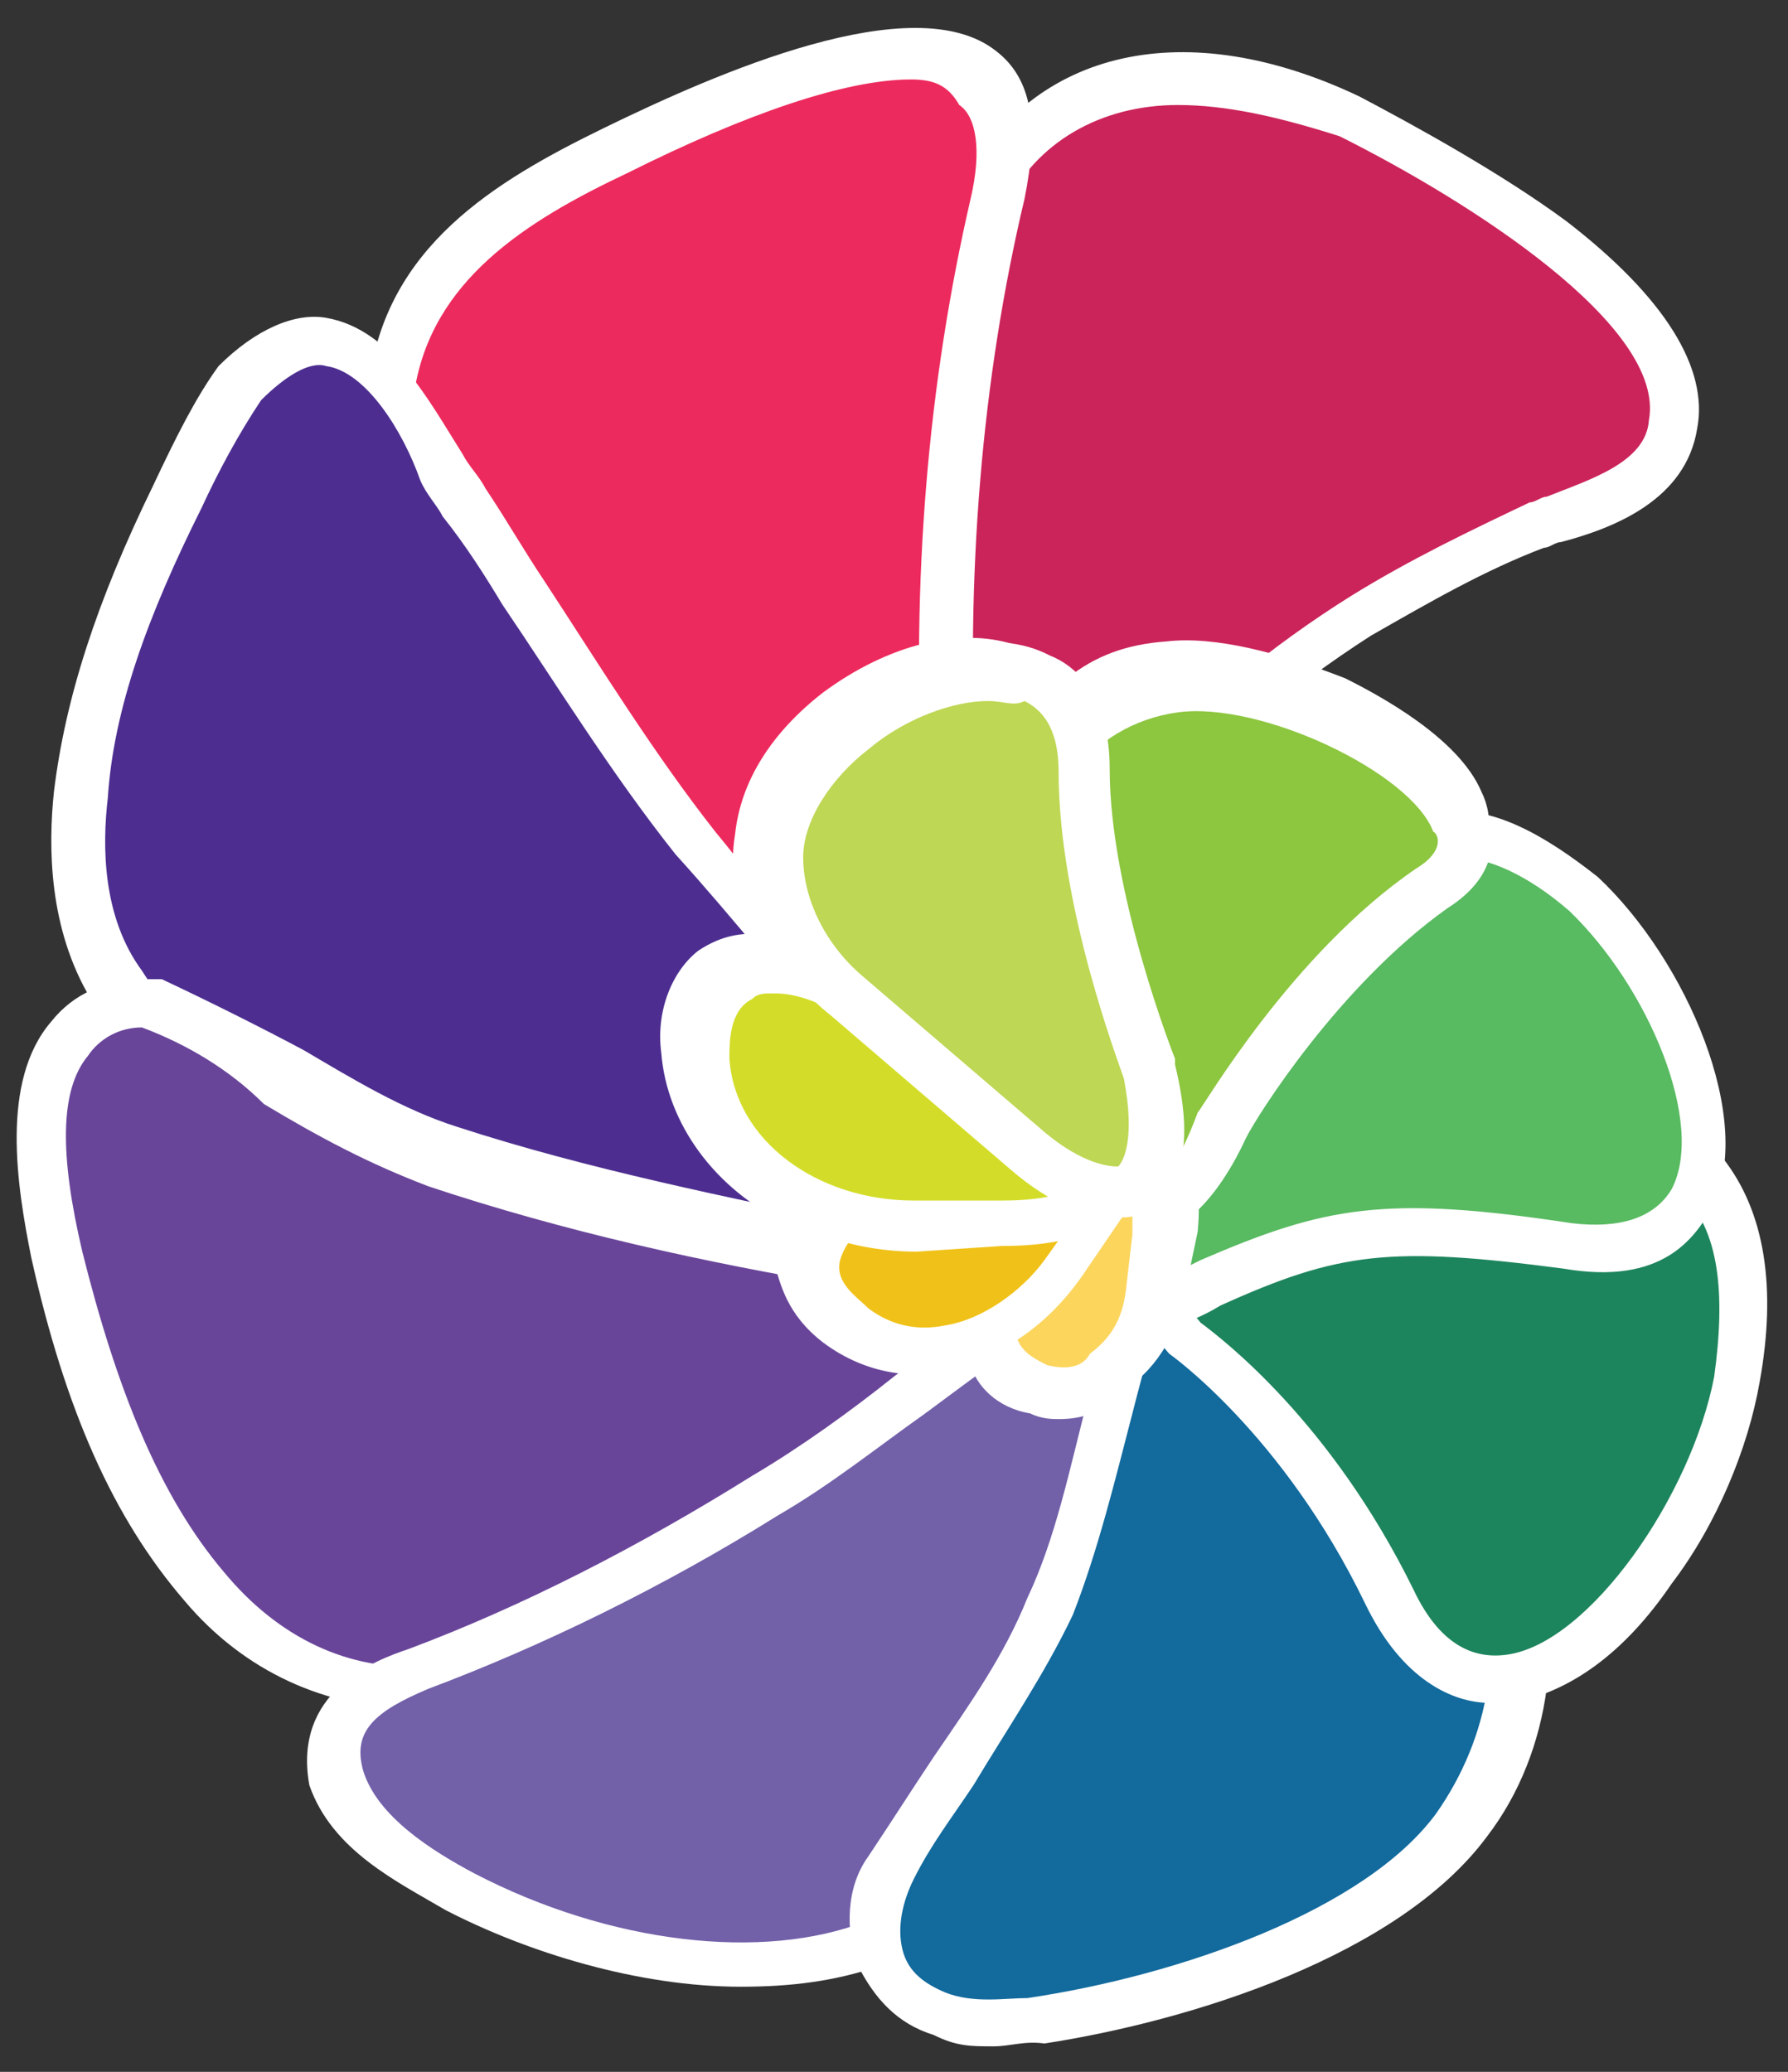 <svg width="63" height="73" viewBox="0 0 63 73" fill="none" xmlns="http://www.w3.org/2000/svg">
<rect x="0" y="0" width="63" height="73" fill="#333333" stroke="none"/>
<path d="M34.6 7C36.9 2.4 42.1 1.8 47.5 4.3C50.6 5.8 59.6 10.8 59 15.1C58.6 17.4 55.9 18.2 54.2 18.7C52.1 19.5 50 20.6 48.1 21.8C42.3 25.4 37.2 30.8 33.7 36.8C29.1 38.9 27 36.8 29.3 32.2C30.8 24.7 32.4 17.4 34.1 9.9C33.8 8.9 34 7.8 34.6 7Z" fill="#CB245A"/>
<path d="M30.2 38.5C29 38.5 28.3 38.1 27.9 37.7C27.3 37.1 26.4 35.4 28.1 31.9C29.4 25.2 31 18.3 32.3 11.7L32.7 9.8C32.9 8.6 33.3 7.5 33.9 6.5C36.4 1.7 41.8 0.5 47.9 3.4C49.8 4.4 52.9 6.1 55.2 7.8C58.7 10.5 60.2 13 59.8 15.1C59.4 17.6 56.9 18.6 55 19.1C54.8 19.1 54.6 19.3 54.4 19.3C52.3 20.1 50.4 21.2 48.3 22.4C42.7 26 37.7 31.2 34 37.2L33.8 37.4L33.6 37.6C32.1 38.3 30.9 38.5 30.2 38.5ZM41.5 3.7C38.8 3.7 36.5 5 35.4 7.3C35 8.1 34.6 9 34.4 10.2L34 12.2C32.7 18.9 31.1 25.6 29.8 32.4V32.6C28.8 34.7 28.8 36.1 29.4 36.4C29.8 36.8 30.9 37 33 36C36.8 29.9 42 24.5 47.6 21C49.7 19.7 51.8 18.7 53.9 17.7C54.1 17.7 54.3 17.5 54.5 17.5C56 16.9 58 16.3 58.1 14.8C58.7 11.5 51.8 7.1 47.2 4.8C45 4.1 43.2 3.7 41.5 3.7Z" fill="white"/>
<path d="M29.4 42.7C31.7 47.1 34.2 46.7 34.6 41.7C34 37.1 33.6 32.3 33.4 27.7C33 20.8 33.6 13.7 35.1 7C37.2 -2 24.7 3.9 21.5 5.5C17.9 7.4 14.2 9.5 13.6 14C12.8 19.6 19.2 26.7 22.1 31.3C24.6 34.8 26.9 38.9 29.4 42.7Z" fill="#ED2A5D"/>
<path d="M32.5 46.8C31.5 46.8 30.2 46 28.7 43.3L21.4 31.6C20.8 30.6 20.1 29.5 19.1 28.3C16 23.7 12.2 18.3 13 13.5C13.6 8.7 17.4 6.4 21.3 4.5C25.2 2.6 32.2 -0.5 35.1 1.8C36.4 2.8 36.6 4.5 36.1 7C34.6 13.3 34 20.3 34.4 27.6C34.6 32.6 35 37.2 35.6 41.6C35.2 45.2 34.1 46.2 33.1 46.4C32.9 46.6 32.7 46.8 32.5 46.8ZM32.1 2.8C29.8 2.8 26.3 4 22.1 6.1C18.5 7.8 15.2 9.9 14.6 13.8C14 17.8 17.7 23 20.6 27.1C21.4 28.3 22.3 29.4 22.9 30.6L30.2 42.5C31.4 44.8 32.3 45.2 32.5 45.2C32.9 45.2 33.5 44.4 33.7 41.9C33.1 37.5 32.9 32.9 32.5 27.9C32.1 20.4 32.7 13.5 34.2 7C34.6 5.3 34.4 4.1 33.8 3.7C33.4 3 32.9 2.8 32.1 2.8Z" fill="white"/>
<path d="M6.4 17.4C7.2 15.9 7.9 14.5 8.7 13.6C12.7 9.2 15 15.1 16.6 17.4C19.3 21.4 21.6 25.7 24.7 29.5C27.8 33.3 31 37.2 33.9 41.2C35.2 43.1 37.2 47.5 32 47C24.9 44.5 17.6 42.2 10.5 39.5C8 38.5 5.5 37 4 34.5C2.8 32.6 2.5 30.1 2.8 27.8C3.3 24.1 4.6 20.4 6.4 17.4Z" fill="#4D2E90"/>
<path d="M33.1 47.9C32.7 47.9 32.3 47.9 31.9 47.9H31.7C29.8 47.3 27.9 46.6 25.9 46C20.7 44.3 15.3 42.5 10.1 40.4C6.8 39.1 4.5 37.3 3.2 35.2C1.7 32.7 1.7 29.8 1.9 27.9C2.3 24.6 3.4 21.2 5.4 17.1C6.2 15.4 6.9 14 7.7 12.9C9 11.6 10.4 11 11.5 11.2C13.8 11.6 15.1 14.1 16.3 16C16.5 16.4 16.9 16.8 17.1 17.2C17.9 18.4 18.4 19.3 19.2 20.5C21.1 23.4 23 26.5 25.2 29.3C26.2 30.5 27.1 31.8 28.3 32.9C30.4 35.6 32.5 38.3 34.6 41C35.6 42.3 36.9 45 35.9 46.8C35.4 47.3 34.4 47.9 33.1 47.9ZM32.3 46C33.1 46 34.2 46.2 34.4 45.6C34.8 44.8 34.2 42.9 33.2 41.8C31.3 39.1 29 36.4 26.9 33.7C25.9 32.5 24.8 31.2 23.8 30.1C21.5 27.2 19.6 24.1 17.7 21.3C17.1 20.3 16.4 19.2 15.6 18.2C15.4 17.8 15 17.4 14.8 16.9C14.2 15.2 12.9 13.1 11.5 12.9C10.9 12.7 10 13.3 9.2 14.1C8.4 15.3 7.7 16.6 7.1 17.9C5.2 21.7 4 25 3.8 28.1C3.6 29.8 3.6 32.3 5 34.2C6.2 36.1 8.1 37.7 11 38.8C16.2 40.9 21.4 42.6 26.6 44.4C28.5 44.8 30.4 45.4 32.3 46Z" fill="white"/>
<path d="M2.1 44.1C1.3 40.5 0.6 35.5 5.2 35.3C8.8 36.6 11.9 39.3 15.6 40.5C20.2 42 25.2 43 30.2 44C32.9 44.4 36 44.6 38.7 45.3C42.9 46.5 44.1 49.3 39.9 51.3C34.5 53.8 28.4 55.5 22.8 57.6C20.5 58.6 18 59.3 15.5 59.5C12.4 59.7 9.7 58.3 7.6 55.9C4.4 52.5 2.9 48.1 2.1 44.1Z" fill="#69459A"/>
<path d="M14.6 60.2C11.5 60.2 8.6 58.9 6.5 56.4C4 53.5 2.3 49.7 1.1 44.3C0.6 41.8 6.91414e-05 38.1 1.8 36C2.6 35 3.7 34.5 5.3 34.5H5.5H5.7C7.4 35.3 9.2 36.2 10.7 37C12.4 38 14.2 39.1 16.1 39.7C20.7 41.2 25.7 42.2 30.5 43.2C31.5 43.4 32.6 43.6 33.8 43.6C35.5 43.8 37.4 44 39 44.4C41.7 45.2 43.2 46.5 43.4 48C43.4 48.8 43.2 50.5 40.1 51.8C36.5 53.5 32.4 54.9 28.6 56.2C26.7 56.8 24.8 57.5 22.8 58.1C20.3 59.1 17.8 59.8 15.1 60C15 60.2 14.8 60.2 14.6 60.2ZM5 36.2C4.2 36.2 3.5 36.6 3.1 37.2C2.1 38.4 2.1 40.7 2.9 44.1C4.1 48.9 5.6 52.7 7.9 55.4C9.8 57.7 12.3 58.9 15 58.7C17.5 58.5 19.8 57.7 22.1 57C24 56.2 25.9 55.7 27.9 55.1C31.7 53.8 35.6 52.4 39.2 50.9C40.5 50.3 41.5 49.4 41.3 48.8C41.3 48 40.1 47.1 38 46.5C36.5 46.1 34.7 45.9 33 45.7C31.8 45.5 30.7 45.5 29.7 45.3C24.9 44.5 19.9 43.4 15.1 41.8C13 41 11.3 40.1 9.3 38.9C8.1 37.7 6.6 36.8 5 36.2Z" fill="white"/>
<path d="M16.2 66.7C14.5 65.7 12.4 64.8 11.8 62.7C11.4 60.4 13.1 59.4 14.7 58.9C18.9 57.2 23 55.1 27 52.8C32.8 49.2 37.6 43.8 44.7 42.8L36.2 63.4C32.9 71.1 22.9 70 16.2 66.7Z" fill="#7260A9"/>
<path d="M26.1 70C22.5 70 18.6 68.8 15.7 67.3C14 66.3 11.7 65.2 10.9 62.9C10.3 59.6 13.2 58.5 14.4 58.1C18.4 56.6 22.5 54.5 26.5 52C28.2 51 30 49.7 31.5 48.5C35.3 45.6 39.4 42.5 44.6 41.8L46.1 41.6L36.9 63.5C35.7 66.4 33.8 68.3 30.9 69.3C29.4 69.8 27.9 70 26.1 70ZM16.7 66C21.5 68.5 26.9 69.1 30.5 67.7C32.8 66.9 34.5 65.2 35.5 62.9L43.4 43.7C39.4 44.7 36.1 47.2 32.6 49.8C30.9 51 29.3 52.3 27.4 53.4C23.4 55.9 19.1 58 15.1 59.5C13.2 60.3 12.4 61 12.8 62.4C13.3 64 15.2 65.2 16.7 66Z" fill="white"/>
<path d="M52.8 54.1C54.1 57.6 53.6 61.4 51.5 64.3C48.4 68.3 41.3 70.6 36.5 71.2C35.3 71.4 34.2 71.4 33.2 71C30.9 70.2 30.3 67.9 31.5 65.8C33.4 62.7 35.7 60 37.1 56.6C38.4 53.5 39 50.5 39.8 47.2C40.4 44.9 41.5 40.7 43.8 39.5C46.5 38.2 48.2 41.2 49 43.3L52.8 54.1Z" fill="#126A9D"/>
<path d="M35 72.1C34.2 72.1 33.7 72.1 32.9 71.7C31.6 71.3 30.8 70.4 30.2 69.2C29.8 68 29.8 66.5 30.6 65.4C31.4 64.2 32.1 63.1 32.9 61.9C34.2 60 35.4 58.3 36.2 56.3C37.2 54.2 37.7 51.7 38.3 49.4C38.5 48.6 38.7 47.9 38.9 47.1L39.1 46.7C39.9 44 40.8 40 43.5 38.8C44.5 38.4 45.4 38.2 46.4 38.6C48.1 39.4 49.3 41.5 49.9 43C53.5 52.8 53.9 53.6 53.9 53.8C55.2 57.4 54.7 61.7 52.4 64.7C49.3 68.9 42 71.2 36.8 72C36.1 71.9 35.6 72.1 35 72.1ZM45 40C44.8 40 44.4 40 44.2 40.2C42.3 41.2 41.3 44.8 40.7 47.1L40.5 47.5C40.3 48.3 40.1 49 39.9 49.8C39.3 52.1 38.7 54.6 37.8 56.9C36.8 59 35.5 60.9 34.3 62.9C33.5 64.1 32.8 65 32.2 66.2C31.8 67 31.6 67.9 31.8 68.7C32 69.5 32.6 69.9 33.3 70.2C34.3 70.6 35.4 70.4 36.2 70.4C41.6 69.6 48.1 67.3 50.6 63.9C52.5 61.2 53.1 57.8 51.9 54.7L47.9 43.9C47.1 42 46.4 40.8 45.4 40.4C45.4 40 45.2 40 45 40Z" fill="white"/>
<path d="M49 56.4C52.6 63.9 60.1 55.1 61.1 48.7C62.1 42.4 59.4 39.1 53.8 38.7L42.1 41C36.5 40.6 38.3 43.1 41.9 47.3C41.7 47.1 45.9 50.2 49 56.4Z" fill="#1D855D"/>
<path d="M52.5 60C51.2 60 49.4 59.2 48.1 56.5C45.2 50.5 41.2 47.7 41.2 47.7C38.7 44.8 37.2 42.7 37.9 41.2C38.5 39.9 40.4 39.9 42.1 40L53.8 37.7H54C57.1 37.9 59.4 39 60.7 40.8C62.2 42.7 62.6 45.4 62 48.7C61.6 51 60.5 53.7 58.9 55.8C57.2 58.3 55.3 59.6 53.3 60C53 60 52.8 60 52.5 60ZM42.3 46.6C43.1 47.2 46.9 50.1 49.8 56C50.6 57.7 51.7 58.5 53.1 58.3C56 57.9 59.6 52.7 60.4 48.5C60.8 45.6 60.6 43.3 59.2 42C58 40.7 56.3 39.9 53.8 39.5L42.1 41.8H41.9C39.6 41.6 39.2 42 39.2 42C39.2 42.3 39.6 43.3 42.3 46.6Z" fill="white"/>
<path d="M37.3 50C37.1 50 36.7 50 36.3 49.8C35.1 49.6 34.4 48.8 34.2 48.1C32.5 48.7 30.6 48.5 29 47.3C27.7 46.3 27.5 45.2 27.3 44.6C27.3 44 27.3 43.4 27.7 43.1C25.2 41.9 23.5 39.6 23.3 37.1C23.1 35.6 23.7 34.2 24.6 33.5C25.2 33.1 25.8 32.9 26.5 32.9C25.9 31.7 25.7 30.6 25.9 29.4C26.1 27.5 27.2 25.8 29 24.4C31.3 22.7 33.8 22.1 35.7 22.7C36.5 22.9 37 23.3 37.6 23.9C38.6 23.1 39.7 22.7 41.1 22.6C42.8 22.4 45.1 23 47.4 23.9C48.6 24.5 51.4 26 52.2 27.9C52.6 28.7 52.8 30.2 50.9 31.4C47.1 34.1 44 38.9 43.6 39.7C43 41.2 42.4 42.2 41.7 42.8C41.7 43 41.7 43.4 41.7 43.6L41.5 45.5C41.3 47 40.5 48.4 39.4 49.1C38.8 49.8 38.1 50 37.3 50ZM36.1 45.4L35.7 47.1C35.5 47.7 35.9 48.1 36.7 48.3C37.5 48.5 38 48.3 38.4 47.9C39.2 47.3 39.6 46.6 39.7 45.4L39.9 43.5C39.9 43.1 39.9 42.9 39.9 42.5V42L40.5 41.8C40.7 41.6 41.5 41.2 42 39.3C42.2 39.1 45.5 33.5 49.9 30.5C50.9 29.9 50.7 29.3 50.7 29C49.9 26.9 44.4 24.2 41.3 24.6C40 24.7 39 25.2 38.1 26L37.1 27L36.5 25.8C36.3 25.2 35.7 24.8 35.2 24.6C33.9 24.2 31.7 24.8 30 26.1C28.7 27.1 27.7 28.4 27.7 29.9C27.5 31.2 28.1 32.8 29.2 33.9L31.9 36.8L28.3 35.3C27.1 34.9 26.4 34.7 25.8 35.1C25.2 35.5 25 36.3 25.2 37.2C25.4 39.3 26.9 41.2 29.4 42L30.7 42.4L29.7 43.4C29.5 43.6 29.1 44.2 29.1 44.6C29.1 45.2 29.5 45.6 30.1 46.1C31.3 47.1 33 47.1 34.5 46.1L36.1 45.4Z" fill="white"/>
<path d="M55.3 44.1C62.8 45.3 60.1 35.5 55.9 31.6C51.7 27.7 48.8 29.5 45.5 33.3L40 41.6C36.7 45.4 38.3 47.4 42.7 45.4C47.1 43.5 49.2 43.1 55.3 44.1Z" fill="#58BA61"/>
<path d="M39.8 46.9C38.6 46.9 38.1 46.5 37.7 46.1C37.3 45.5 36.7 44 39.2 41.1L44.8 32.8C46.5 30.7 48.6 28.8 50.9 28.6C52.6 28.4 54.4 29.4 56.3 30.9C59.4 33.8 61.9 39.5 60.3 42.6C59.7 43.6 58.6 45.3 55.1 44.7C49 43.9 47.2 44.1 43 46C41.7 46.8 40.6 46.9 39.8 46.9ZM46.3 33.9L40.7 42.2C39 44.1 39.2 45 39.2 45C39.4 45.2 40.4 45.4 42.3 44.4C46.7 42.5 48.8 42.1 55.4 43.1C57.1 43.3 58.3 42.9 58.9 41.9C60.1 39.6 58.1 34.8 55.3 32.1C53.8 30.8 52.4 30.2 51.3 30.2C49.8 30.4 48.2 31.4 46.3 33.9Z" fill="white"/>
<path d="M36.1 32.7C34.9 28.5 37.3 24.4 41.3 24.1C45.3 23.5 54.6 28.3 50.3 31.4C46.1 34.3 42.8 39.7 42.8 39.7C41.3 43.9 39.2 43.9 37.8 39.5L36.1 32.7Z" fill="#8DC63F"/>
<path d="M40.6 43.5C40.4 43.5 40.4 43.5 40.6 43.5C39.6 43.5 38.3 42.7 37.3 39.7L35.4 33C34.6 30.5 35 28.2 36.4 26.3C37.6 24.6 39.3 23.4 41.4 23.2C43.1 23 45.4 23.6 47.7 24.5C48.9 25.1 51.5 26.4 52.3 28.5C52.7 29.3 52.9 30.8 51 32C47.2 34.7 44.3 39.3 43.9 40.1C42.7 42.7 41.3 43.5 40.6 43.5ZM37.1 32.3L39 39C39.6 41.1 40.3 41.7 40.5 41.7C40.9 41.7 41.5 41.1 42.2 39.2C42.4 39 45.5 33.6 49.9 30.6C50.9 30 50.7 29.4 50.5 29.3C49.7 27.2 44.4 24.7 41.5 25.1C40 25.3 38.6 26.1 37.7 27.4C36.7 28.5 36.5 30.4 37.1 32.3Z" fill="white"/>
<path d="M38.8 42.1C40.3 40.6 41.3 41.1 40.9 43.4L40.7 45.1C40.3 47.4 38.6 48.9 36.7 48.6C34.8 48.2 34.4 46.5 35.9 45L38.8 42.1Z" fill="#FCD55D"/>
<path d="M37.5 49.8C37.3 49.8 36.9 49.8 36.7 49.6C35.5 49.4 34.8 48.6 34.4 47.7C34 46.7 34.4 45.6 35.6 44.4L38.5 41.3C39.7 40 40.6 40 41.2 40.3C41.8 40.5 42.4 41.3 42.2 43.4L41.8 45.3C41.6 46.8 40.8 48.2 39.7 48.9C38.8 49.4 38.2 49.8 37.5 49.8ZM39.4 42.7L36.5 45.8C35.9 46.4 35.7 47 35.9 47.3C36.1 47.7 36.5 47.9 36.9 48.1C37.7 48.3 38.2 48.1 38.4 47.7C39.2 47.1 39.6 46.4 39.7 45.2L39.9 43.5C39.9 42.7 39.9 42.3 39.9 42.2C40 42.3 39.8 42.3 39.4 42.7Z" fill="white"/>
<path d="M36.9 39.5C39.8 38.3 40.7 39.7 38.8 42.6L37.3 44.7C35.4 47.4 32.1 48.3 29.8 46.6C27.7 44.9 28.3 42.6 31.1 41.6L36.9 39.5Z" fill="#F0C219"/>
<path d="M32.5 48.3C31.3 48.3 30.4 47.9 29.4 47.3C28.2 46.3 27.7 45.2 27.9 44C28.1 42.7 29.2 41.5 31.2 40.7L36.8 38.6C39.1 37.8 40.1 38.2 40.4 38.8C41 39.4 41.2 40.5 39.6 42.8L38.1 45C36.9 46.7 35.2 47.9 33.5 48.1C33.1 48.3 32.9 48.3 32.5 48.3ZM37.3 40.4L31.7 42.5C30.5 42.9 29.8 43.7 29.6 44.4C29.4 45.2 30.2 45.7 30.6 46.1C31.4 46.7 32.3 46.9 33.3 46.7C34.6 46.5 36 45.5 36.8 44.4L38.3 42.3C39.3 41 39.3 40.4 39.1 40.4C39 40 38.6 39.8 37.3 40.4Z" fill="white"/>
<path d="M36.5 39.3C39.8 41.4 39.2 43.1 35.3 43.1H32.2C28.2 43.1 24.9 40.4 24.7 37.3C24.5 34 27 33.1 30.3 35.2L36.5 39.3Z" fill="#D3DD29"/>
<path d="M32.3 44.1C27.9 44.1 24.2 41.2 24 37.4C23.8 35.7 24.4 34.3 25.5 33.8C26.8 33 28.8 33.2 30.9 34.6L37 38.6C39.5 40.1 39.7 41.5 39.5 42.2C39.3 43 38.3 43.9 35.3 43.9L32.3 44.1ZM27.3 35C26.9 35 26.7 35 26.5 35.2C25.7 35.6 25.7 36.7 25.7 37.3C25.9 40.2 28.8 42.3 32.2 42.3H35.3C37.2 42.3 37.8 41.9 37.8 41.7C37.8 41.7 37.6 40.9 36.1 40L30 36C28.8 35.2 27.9 35 27.3 35Z" fill="white"/>
<path d="M38.1 27.5C38.1 22.9 33.5 23.3 30 25.8C26.5 28.3 26.4 32.5 29.8 35.4L36.1 40.8C39.6 43.7 41.5 42.3 40.3 38.1C40.6 37.9 38.2 32.2 38.1 27.5Z" fill="#BED754"/>
<path d="M39.2 42.9C38.4 42.9 37.1 42.5 35.6 41.2L29.3 35.8C27.4 34.3 26.4 32.2 26.6 30C26.6 27.9 27.8 26 29.7 24.6C32.4 22.7 35.1 22.1 37 23.1C38 23.5 39.1 24.6 39.1 27.1C39.1 31.5 41.4 37.3 41.4 37.3V37.5C42.2 40.8 41.4 41.9 40.4 42.5C40.2 42.9 39.8 42.9 39.2 42.9ZM34.8 24.7C33.6 24.7 31.9 25.3 30.6 26.4C29.3 27.4 28.3 28.9 28.3 30.2C28.3 31.7 29.1 33.3 30.4 34.4L36.7 39.8C38.2 41.1 39.2 41.1 39.4 41.1C39.6 40.9 40 40.1 39.6 38C39.4 37.4 37.3 31.9 37.3 27.2C37.3 25.9 36.9 25.1 36.1 24.7C35.7 24.9 35.4 24.7 34.8 24.7Z" fill="white"/>
</svg>
